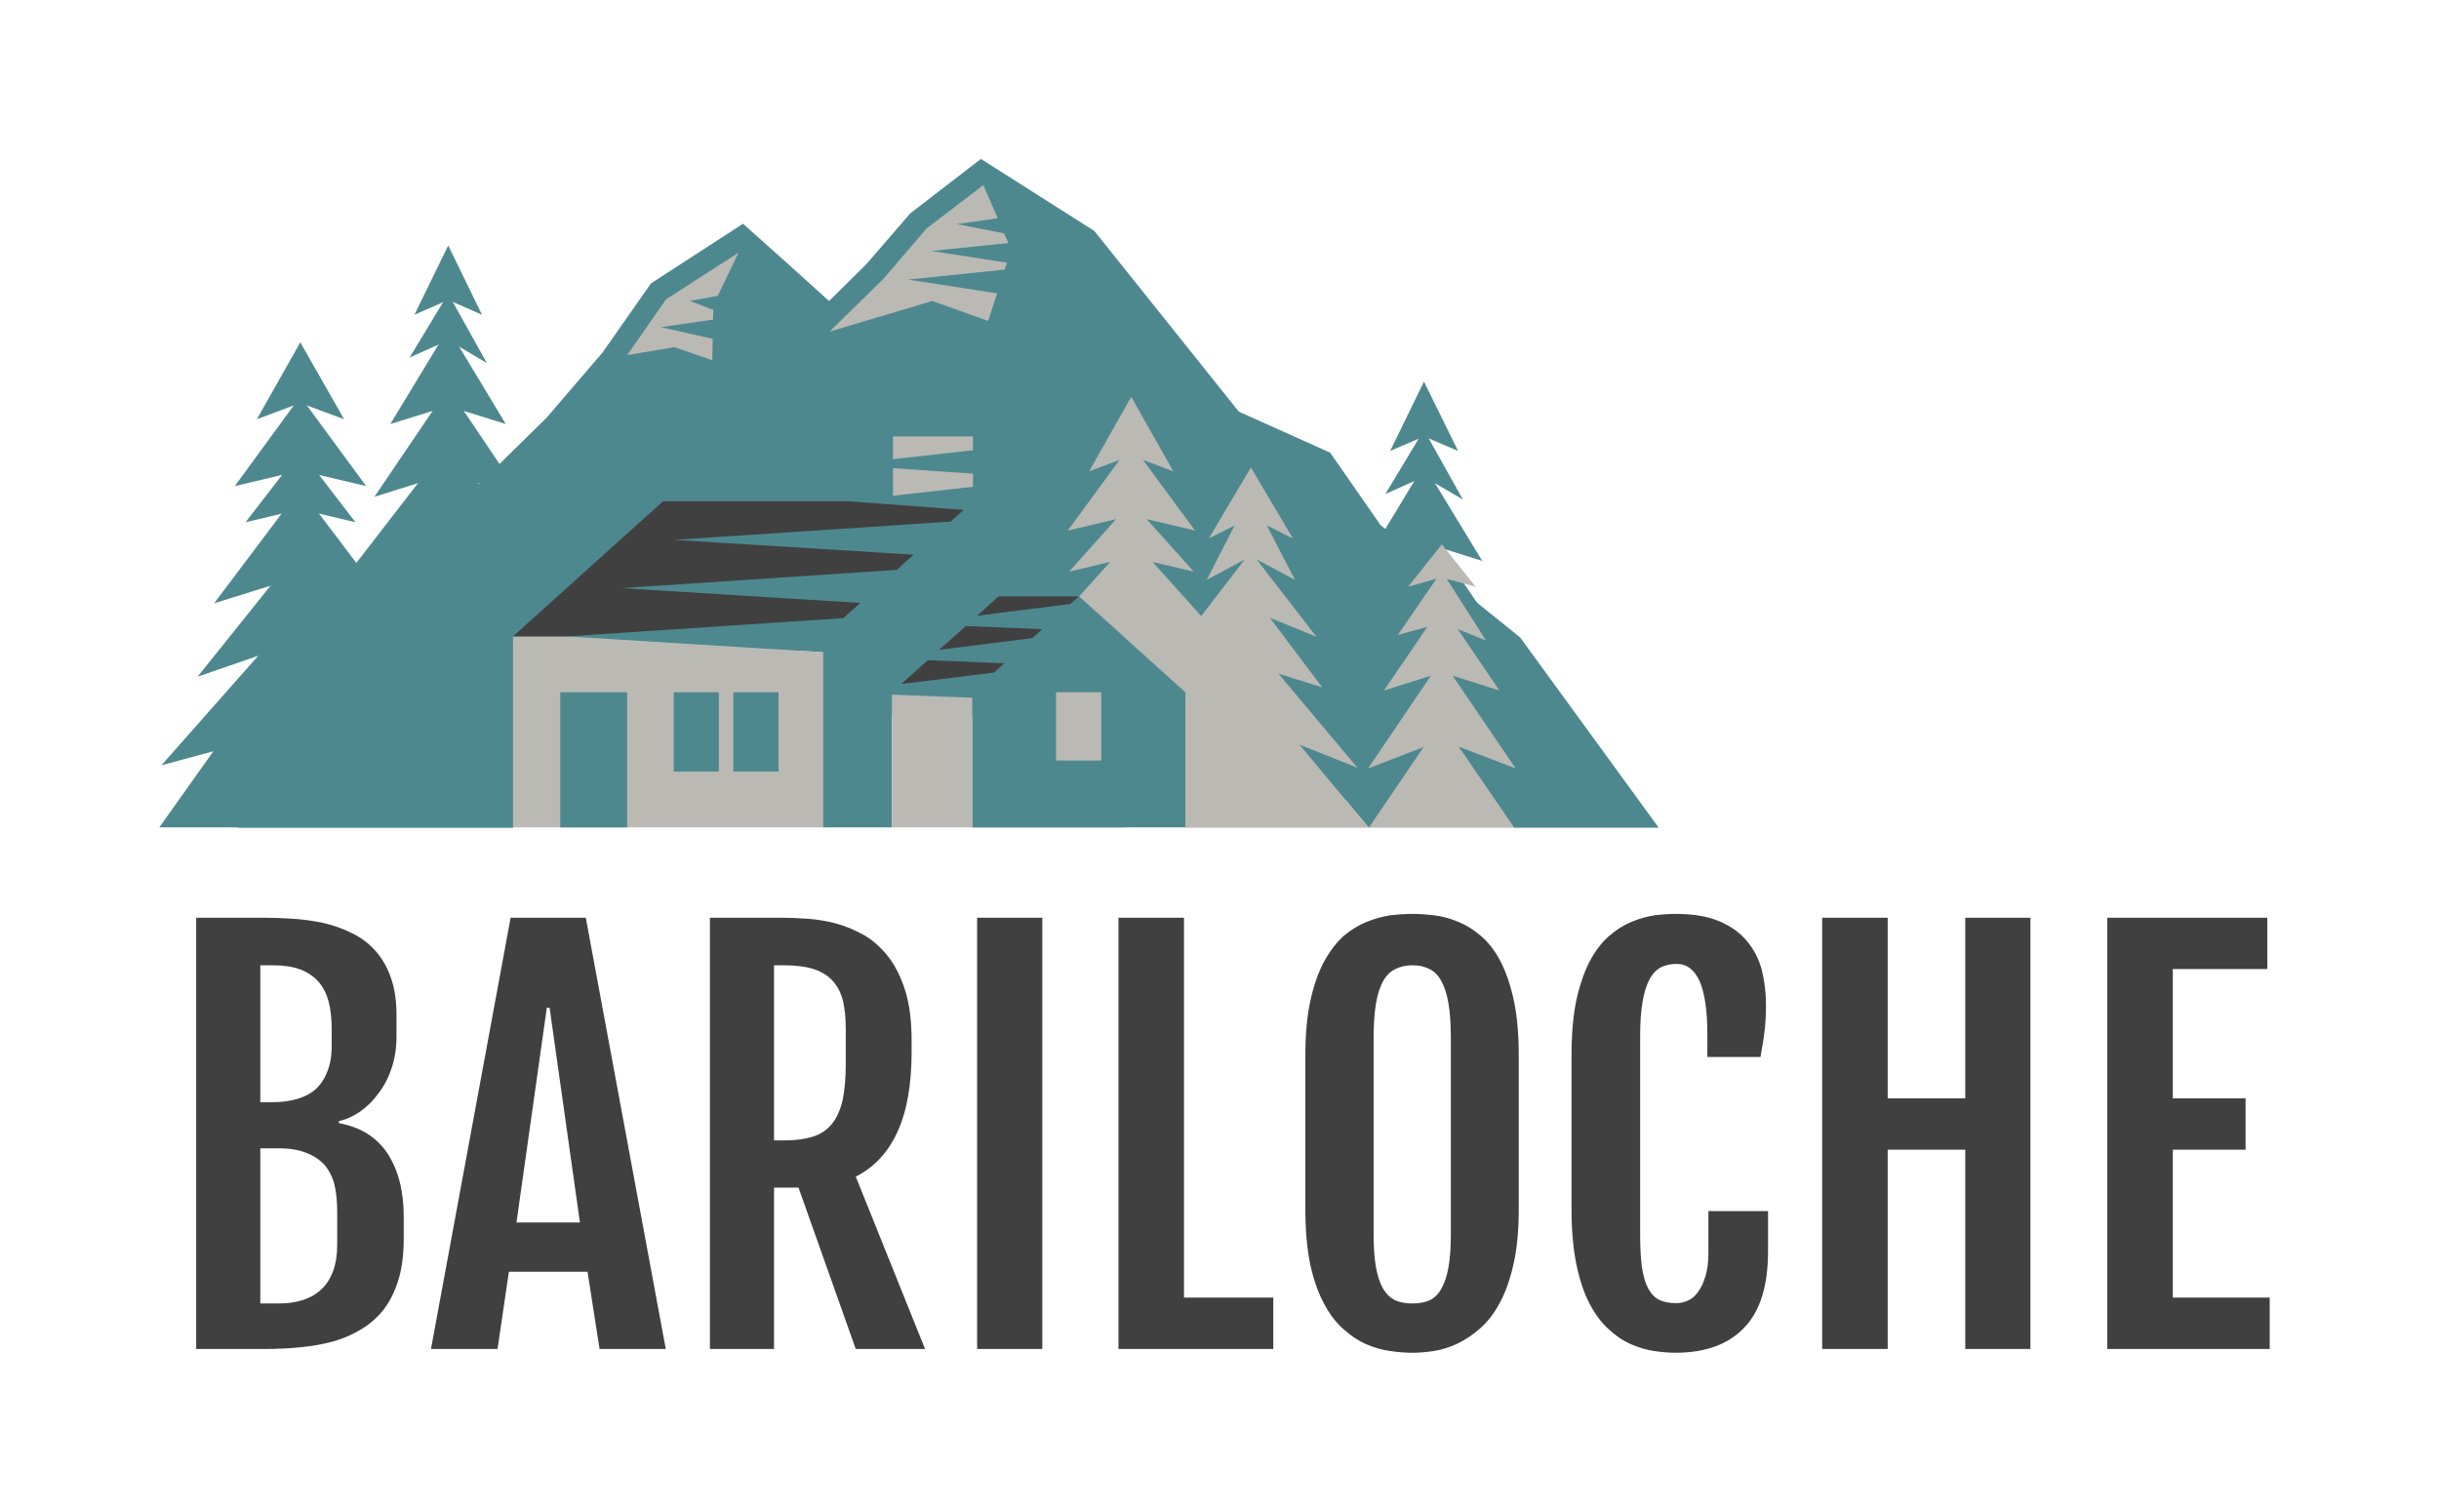 <svg xmlns="http://www.w3.org/2000/svg" version="1.1" xmlns:xlink="http://www.w3.org/1999/xlink" xmlns:svgjs="http://svgjs.dev/svgjs" viewBox="0 0 7.074 4.386"><g transform="matrix(1,0,0,1,0.462,2.651)"><rect width="7.074" height="7.074" x="-0.462" y="-3.995" fill="#ffffff"></rect><g><path d=" M 0.107 0.011 L 0.299 0.011 Q 0.341 0.011 0.387 0.014 Q 0.432 0.017 0.475 0.026 Q 0.519 0.036 0.557 0.055 Q 0.596 0.073 0.625 0.105 Q 0.654 0.136 0.671 0.183 Q 0.688 0.229 0.688 0.294 L 0.688 0.355 Q 0.688 0.405 0.674 0.447 Q 0.66 0.489 0.636 0.52 Q 0.613 0.552 0.583 0.573 Q 0.553 0.594 0.521 0.601 L 0.521 0.607 Q 0.615 0.624 0.662 0.695 Q 0.709 0.767 0.709 0.878 L 0.709 0.942 Q 0.709 1.01 0.694 1.06 Q 0.679 1.11 0.652 1.146 Q 0.625 1.181 0.587 1.204 Q 0.55 1.227 0.505 1.24 Q 0.461 1.252 0.41 1.257 Q 0.36 1.262 0.306 1.262 L 0.107 1.262 L 0.107 0.011 M 0.33 0.546 Q 0.368 0.546 0.399 0.537 Q 0.431 0.528 0.453 0.509 Q 0.475 0.489 0.487 0.458 Q 0.5 0.427 0.5 0.383 L 0.5 0.332 Q 0.5 0.288 0.491 0.254 Q 0.482 0.22 0.462 0.197 Q 0.442 0.174 0.409 0.161 Q 0.376 0.149 0.33 0.149 L 0.293 0.149 L 0.293 0.546 L 0.33 0.546 M 0.347 1.13 Q 0.385 1.13 0.416 1.12 Q 0.448 1.11 0.47 1.089 Q 0.492 1.069 0.504 1.036 Q 0.516 1.004 0.516 0.96 L 0.516 0.863 Q 0.516 0.819 0.508 0.785 Q 0.499 0.751 0.479 0.728 Q 0.458 0.705 0.426 0.693 Q 0.394 0.68 0.347 0.68 L 0.293 0.68 L 0.293 1.13 L 0.347 1.13 M 1.019 0.011 L 1.237 0.011 L 1.469 1.262 L 1.277 1.262 L 1.242 1.038 L 1.014 1.038 L 0.981 1.262 L 0.788 1.262 L 1.019 0.011 M 1.22 0.895 L 1.132 0.272 L 1.124 0.272 L 1.036 0.895 L 1.22 0.895 M 1.597 0.011 L 1.802 0.011 Q 1.838 0.011 1.88 0.014 Q 1.922 0.017 1.964 0.028 Q 2.006 0.04 2.045 0.062 Q 2.084 0.085 2.115 0.125 Q 2.145 0.164 2.164 0.224 Q 2.182 0.283 2.182 0.368 L 2.182 0.4 Q 2.182 0.543 2.141 0.632 Q 2.1 0.722 2.02 0.762 L 2.221 1.262 L 2.02 1.262 L 1.854 0.794 L 1.783 0.794 L 1.783 1.262 L 1.597 1.262 L 1.597 0.011 M 1.811 0.657 Q 1.861 0.657 1.896 0.646 Q 1.93 0.635 1.951 0.609 Q 1.972 0.583 1.982 0.54 Q 1.991 0.497 1.991 0.434 L 1.991 0.335 Q 1.991 0.287 1.983 0.252 Q 1.974 0.217 1.953 0.194 Q 1.932 0.171 1.898 0.16 Q 1.863 0.149 1.811 0.149 L 1.783 0.149 L 1.783 0.657 L 1.811 0.657 M 2.372 0.011 L 2.561 0.011 L 2.561 1.262 L 2.372 1.262 L 2.372 0.011 M 2.782 0.011 L 2.972 0.011 L 2.972 1.113 L 3.231 1.113 L 3.231 1.262 L 2.782 1.262 L 2.782 0.011 M 3.635 1.273 Q 3.605 1.273 3.57 1.268 Q 3.535 1.263 3.5 1.248 Q 3.466 1.233 3.434 1.204 Q 3.402 1.176 3.378 1.13 Q 3.353 1.084 3.338 1.016 Q 3.324 0.948 3.324 0.855 L 3.324 0.412 Q 3.324 0.317 3.339 0.25 Q 3.354 0.183 3.379 0.137 Q 3.404 0.092 3.435 0.064 Q 3.467 0.037 3.502 0.023 Q 3.537 0.009 3.571 0.004 Q 3.606 0 3.635 0 Q 3.663 0 3.697 0.004 Q 3.731 0.008 3.765 0.022 Q 3.799 0.035 3.831 0.062 Q 3.864 0.089 3.888 0.134 Q 3.913 0.18 3.928 0.248 Q 3.943 0.316 3.943 0.412 L 3.943 0.855 Q 3.943 0.948 3.928 1.015 Q 3.913 1.082 3.888 1.128 Q 3.863 1.175 3.83 1.203 Q 3.798 1.231 3.764 1.247 Q 3.729 1.263 3.696 1.268 Q 3.662 1.273 3.635 1.273 M 3.635 1.13 Q 3.663 1.13 3.684 1.121 Q 3.705 1.111 3.718 1.088 Q 3.732 1.064 3.739 1.026 Q 3.746 0.987 3.746 0.929 L 3.746 0.36 Q 3.746 0.3 3.739 0.259 Q 3.732 0.219 3.718 0.194 Q 3.705 0.17 3.684 0.16 Q 3.663 0.149 3.635 0.149 Q 3.606 0.149 3.585 0.16 Q 3.564 0.17 3.55 0.194 Q 3.536 0.219 3.529 0.259 Q 3.522 0.3 3.522 0.36 L 3.522 0.929 Q 3.522 0.987 3.529 1.026 Q 3.536 1.064 3.55 1.088 Q 3.564 1.111 3.585 1.121 Q 3.606 1.13 3.635 1.13 M 4.4 1.273 Q 4.37 1.273 4.336 1.268 Q 4.302 1.263 4.268 1.248 Q 4.234 1.233 4.203 1.204 Q 4.172 1.176 4.148 1.13 Q 4.124 1.084 4.11 1.016 Q 4.096 0.948 4.096 0.855 L 4.096 0.412 Q 4.096 0.317 4.11 0.25 Q 4.125 0.183 4.149 0.137 Q 4.173 0.092 4.205 0.064 Q 4.236 0.037 4.27 0.023 Q 4.304 0.009 4.337 0.004 Q 4.37 0 4.399 0 Q 4.474 0 4.524 0.021 Q 4.574 0.042 4.604 0.078 Q 4.635 0.114 4.648 0.163 Q 4.66 0.211 4.66 0.265 Q 4.66 0.305 4.656 0.339 Q 4.652 0.374 4.644 0.415 L 4.49 0.415 L 4.49 0.351 Q 4.49 0.248 4.468 0.196 Q 4.445 0.145 4.401 0.145 Q 4.375 0.145 4.355 0.155 Q 4.335 0.166 4.322 0.19 Q 4.309 0.215 4.302 0.255 Q 4.295 0.295 4.295 0.355 L 4.295 0.927 Q 4.295 0.985 4.3 1.024 Q 4.306 1.063 4.318 1.086 Q 4.331 1.11 4.351 1.12 Q 4.371 1.129 4.4 1.129 Q 4.418 1.129 4.435 1.121 Q 4.452 1.113 4.464 1.095 Q 4.477 1.077 4.485 1.049 Q 4.493 1.022 4.493 0.984 L 4.493 0.862 L 4.666 0.862 L 4.666 0.978 Q 4.666 1.129 4.597 1.2 Q 4.529 1.272 4.4 1.273 M 4.823 0.011 L 5.013 0.011 L 5.013 0.535 L 5.238 0.535 L 5.238 0.011 L 5.427 0.011 L 5.427 1.262 L 5.238 1.262 L 5.238 0.684 L 5.013 0.684 L 5.013 1.262 L 4.823 1.262 L 4.823 0.011 M 5.65 0.011 L 6.114 0.011 L 6.114 0.16 L 5.84 0.16 L 5.84 0.535 L 6.051 0.535 L 6.051 0.684 L 5.84 0.684 L 5.84 1.113 L 6.121 1.113 L 6.121 1.262 L 5.65 1.262 L 5.65 0.011" fill="#404040" fill-rule="nonzero"></path></g><g></g><g clip-path="url(#SvgjsClipPath1002)"><g clip-path="url(#SvgjsClipPath1000b58944e7-ef08-4b14-97e9-2bb98765d279)"><path d=" M 1.426 -1.829 L 1.286 -1.629 L 1.123 -1.439 L 0.897 -1.217 L 0.505 -0.899 L 0.218 -0.558 L 0 -0.251 L 1.026 -0.251 L 1.026 -0.765 L 2.976 -0.765 L 2.071 -1.663 L 1.906 -1.637 L 1.96 -1.762 L 1.917 -1.801 L 1.815 -1.893 L 1.693 -2.002 Z" fill="#4e888f" transform="matrix(1,0,0,1,0,0)" fill-rule="nonzero"></path></g><g clip-path="url(#SvgjsClipPath1000b58944e7-ef08-4b14-97e9-2bb98765d279)"><path d=" M 1.62 -1.793 L 1.68 -1.918 L 1.47 -1.783 L 1.357 -1.621 L 1.494 -1.644 L 1.604 -1.606 L 1.605 -1.668 L 1.455 -1.702 L 1.606 -1.724 L 1.607 -1.752 L 1.539 -1.778 Z" fill="#bab9b4" transform="matrix(1,0,0,1,0,0)" fill-rule="nonzero"></path></g><g clip-path="url(#SvgjsClipPath1000b58944e7-ef08-4b14-97e9-2bb98765d279)"><path d=" M 0.536 -1.435 L 0.409 -1.658 L 0.283 -1.435 L 0.409 -1.482 Z" fill="#4e888f" transform="matrix(1,0,0,1,0,0)" fill-rule="nonzero"></path></g><g clip-path="url(#SvgjsClipPath1000b58944e7-ef08-4b14-97e9-2bb98765d279)"><path d=" M 0.6 -1.241 L 0.409 -1.501 L 0.219 -1.241 L 0.409 -1.286 Z" fill="#4e888f" transform="matrix(1,0,0,1,0,0)" fill-rule="nonzero"></path></g><g clip-path="url(#SvgjsClipPath1000b58944e7-ef08-4b14-97e9-2bb98765d279)"><path d=" M 0.569 -1.136 L 0.41 -1.343 L 0.25 -1.136 L 0.41 -1.174 Z" fill="#4e888f" transform="matrix(1,0,0,1,0,0)" fill-rule="nonzero"></path></g><g clip-path="url(#SvgjsClipPath1000b58944e7-ef08-4b14-97e9-2bb98765d279)"><path d=" M 0.708 -0.688 L 0.409 -1.06 L 0.111 -0.688 L 0.409 -0.791 Z" fill="#4e888f" transform="matrix(1,0,0,1,0,0)" fill-rule="nonzero"></path></g><g clip-path="url(#SvgjsClipPath1000b58944e7-ef08-4b14-97e9-2bb98765d279)"><path d=" M 0.006 -0.431 L 0.409 -0.54 L 0.813 -0.431 L 0.409 -0.887 Z" fill="#4e888f" transform="matrix(1,0,0,1,0,0)" fill-rule="nonzero"></path></g><g clip-path="url(#SvgjsClipPath1000b58944e7-ef08-4b14-97e9-2bb98765d279)"><path d=" M 0.66 -0.901 L 0.409 -1.233 L 0.159 -0.901 L 0.409 -0.979 Z" fill="#4e888f" transform="matrix(1,0,0,1,0,0)" fill-rule="nonzero"></path></g><g clip-path="url(#SvgjsClipPath1000b58944e7-ef08-4b14-97e9-2bb98765d279)"><path d=" M 0.936 -1.738 L 0.838 -1.939 L 0.74 -1.738 L 0.838 -1.781 Z" fill="#4e888f" transform="matrix(1,0,0,1,0,0)" fill-rule="nonzero"></path></g><g clip-path="url(#SvgjsClipPath1000b58944e7-ef08-4b14-97e9-2bb98765d279)"><path d=" M 0.95 -1.598 L 0.838 -1.799 L 0.726 -1.614 L 0.838 -1.664 Z" fill="#4e888f" transform="matrix(1,0,0,1,0,0)" fill-rule="nonzero"></path></g><g clip-path="url(#SvgjsClipPath1000b58944e7-ef08-4b14-97e9-2bb98765d279)"><path d=" M 1.005 -1.421 L 0.838 -1.698 L 0.67 -1.421 L 0.838 -1.473 Z" fill="#4e888f" transform="matrix(1,0,0,1,0,0)" fill-rule="nonzero"></path></g><g clip-path="url(#SvgjsClipPath1000b58944e7-ef08-4b14-97e9-2bb98765d279)"><path d=" M 1.109 -1.011 L 0.838 -1.363 L 0.566 -1.011 L 0.838 -1.119 Z" fill="#4e888f" transform="matrix(1,0,0,1,0,0)" fill-rule="nonzero"></path></g><g clip-path="url(#SvgjsClipPath1000b58944e7-ef08-4b14-97e9-2bb98765d279)"><path d=" M 1.051 -1.21 L 0.838 -1.526 L 0.624 -1.21 L 0.838 -1.277 Z" fill="#4e888f" transform="matrix(1,0,0,1,0,0)" fill-rule="nonzero"></path></g><g clip-path="url(#a98524a6a-4b5a-430c-b7b1-5a2b6c99f06eb58944e7-ef08-4b14-97e9-2bb98765d279)"><path d=" M 0.804 -1.221 L 0.566 -1.011 L 0.409 -1.121 C 0.409 -1.121 0.436 -0.774 0.457 -0.774 C 0.478 -0.774 0.876 -0.966 0.876 -0.966 Z" fill="#4e888f" transform="matrix(1,0,0,1,0,0)" fill-rule="nonzero"></path></g><g clip-path="url(#SvgjsClipPath1000b58944e7-ef08-4b14-97e9-2bb98765d279)"><path d=" M 3.767 -1.343 L 3.668 -1.544 L 3.57 -1.343 L 3.668 -1.385 Z" fill="#4e888f" transform="matrix(1,0,0,1,0,0)" fill-rule="nonzero"></path></g><g clip-path="url(#SvgjsClipPath1000b58944e7-ef08-4b14-97e9-2bb98765d279)"><path d=" M 3.781 -1.202 L 3.668 -1.404 L 3.556 -1.218 L 3.668 -1.268 Z" fill="#4e888f" transform="matrix(1,0,0,1,0,0)" fill-rule="nonzero"></path></g><g clip-path="url(#SvgjsClipPath1000b58944e7-ef08-4b14-97e9-2bb98765d279)"><path d=" M 3.837 -1.024 L 3.668 -1.302 L 3.5 -1.024 L 3.668 -1.077 Z" fill="#4e888f" transform="matrix(1,0,0,1,0,0)" fill-rule="nonzero"></path></g><g clip-path="url(#SvgjsClipPath1000b58944e7-ef08-4b14-97e9-2bb98765d279)"><path d=" M 3.941 -0.613 L 3.668 -0.966 L 3.396 -0.613 L 3.668 -0.721 Z" fill="#4e888f" transform="matrix(1,0,0,1,0,0)" fill-rule="nonzero"></path></g><g clip-path="url(#SvgjsClipPath1000b58944e7-ef08-4b14-97e9-2bb98765d279)"><path d=" M 3.883 -0.813 L 3.668 -1.129 L 3.454 -0.813 L 3.668 -0.88 Z" fill="#4e888f" transform="matrix(1,0,0,1,0,0)" fill-rule="nonzero"></path></g><g clip-path="url(#SvgjsClipPath1000b58944e7-ef08-4b14-97e9-2bb98765d279)"><path d=" M 2.383 -2.19 L 2.178 -2.032 L 2.051 -1.885 L 1.8 -1.637 L 0.227 -0.25 L 1.026 -0.25 L 1.026 -0.765 L 2.976 -0.765 L 2.976 -0.329 L 3.442 -0.329 L 3.508 -0.25 L 3.667 -0.312 L 3.769 -0.314 L 3.93 -0.25 L 4.349 -0.25 L 3.947 -0.802 L 3.542 -1.128 L 3.396 -1.338 L 3.131 -1.457 L 2.712 -1.981 Z" fill="#4e888f" transform="matrix(1,0,0,1,0,0)" fill-rule="nonzero"></path></g><g clip-path="url(#SvgjsClipPath1000b58944e7-ef08-4b14-97e9-2bb98765d279)"><path d=" M 2.432 -2.018 L 2.39 -2.114 L 2.225 -1.988 L 2.101 -1.843 L 1.944 -1.689 L 2.242 -1.778 L 2.404 -1.72 L 2.43 -1.8 L 2.172 -1.84 L 2.452 -1.869 L 2.459 -1.889 L 2.239 -1.923 L 2.463 -1.946 L 2.45 -1.974 L 2.314 -2.001 Z" fill="#bab9b4" transform="matrix(1,0,0,1,0,0)" fill-rule="nonzero"></path></g><g clip-path="url(#SvgjsClipPath1000b58944e7-ef08-4b14-97e9-2bb98765d279)"><path d=" M 2.697 -1.284 L 2.785 -1.317 L 2.635 -1.112 L 2.775 -1.145 L 2.639 -0.993 L 2.758 -1.021 L 2.667 -0.92 L 2.976 -0.585 L 2.976 -0.25 L 3.93 -0.25 L 3.769 -0.485 L 3.934 -0.422 L 3.751 -0.691 L 3.887 -0.648 L 3.766 -0.826 L 3.848 -0.793 L 3.734 -0.972 L 3.818 -0.949 L 3.72 -1.072 L 3.622 -0.949 L 3.704 -0.972 L 3.592 -0.809 L 3.678 -0.833 L 3.552 -0.648 L 3.688 -0.691 L 3.506 -0.422 L 3.667 -0.484 L 3.508 -0.25 L 3.307 -0.491 L 3.475 -0.424 L 3.246 -0.697 L 3.373 -0.657 L 3.221 -0.859 L 3.356 -0.804 L 3.183 -1.028 L 3.294 -0.969 L 3.212 -1.127 L 3.288 -1.089 L 3.166 -1.295 L 3.044 -1.089 L 3.119 -1.127 L 3.038 -0.969 L 3.148 -1.028 L 3.022 -0.864 L 2.881 -1.021 L 3 -0.993 L 2.864 -1.145 L 3.004 -1.112 L 2.853 -1.317 L 2.941 -1.284 L 2.819 -1.5 Z" fill="#bab9b4" transform="matrix(1,0,0,1,0,0)" fill-rule="nonzero"></path></g><g clip-path="url(#SvgjsClipPath1000b58944e7-ef08-4b14-97e9-2bb98765d279)"><path d=" M 2.295 -1.138 L 1.493 -1.085 L 2.188 -1.042 Z M 2.139 -0.998 L 1.341 -0.945 L 2.033 -0.902 Z M 1.984 -0.858 L 1.183 -0.805 L 1.941 -0.758 L 2 -0.805 L 1.925 -0.805 Z" fill="#4e888f" transform="matrix(1,0,0,1,0,0)" fill-rule="nonzero"></path></g><g clip-path="url(#SvgjsClipPath1000b58944e7-ef08-4b14-97e9-2bb98765d279)"><path d=" M 1.026 -0.805 L 1.026 -0.251 L 1.925 -0.251 L 1.925 -0.759 L 1.183 -0.805 Z" fill="#bab9b4" transform="matrix(1,0,0,1,0,0)" fill-rule="nonzero"></path></g><g clip-path="url(#SvgjsClipPath1000b58944e7-ef08-4b14-97e9-2bb98765d279)"><path d=" M 1.925 -0.805 L 1.925 -0.251 L 2.125 -0.251 L 2.125 -0.579 L 2.358 -0.57 L 2.358 -0.251 L 2.796 -0.251 L 2.796 -0.805 L 2.36 -1.197 Z" fill="#4e888f" transform="matrix(1,0,0,1,0,0)" fill-rule="nonzero"></path></g><g clip-path="url(#SvgjsClipPath1000b58944e7-ef08-4b14-97e9-2bb98765d279)"><path d=" M 2.125 -0.643 L 2.125 -0.635 L 2.358 -0.622 L 2.358 -0.643 L 2.667 -0.921 L 2.434 -0.921 Z" fill="#4e888f" transform="matrix(1,0,0,1,0,0)" fill-rule="nonzero"></path></g><g clip-path="url(#SvgjsClipPath1000b58944e7-ef08-4b14-97e9-2bb98765d279)"><path d=" M 2.358 -0.643 L 2.358 -0.251 L 2.976 -0.251 L 2.976 -0.643 L 2.667 -0.921 Z" fill="#4e888f" transform="matrix(1,0,0,1,0,0)" fill-rule="nonzero"></path></g><g clip-path="url(#SvgjsClipPath1000b58944e7-ef08-4b14-97e9-2bb98765d279)"><path d=" M 2.295 -1.138 L 2.333 -1.172 L 1.998 -1.197 L 1.461 -1.197 L 1.026 -0.805 L 1.183 -0.805 L 1.183 -0.805 L 1.984 -0.858 L 2.033 -0.902 L 1.341 -0.945 L 2.139 -0.998 L 2.188 -1.042 L 1.493 -1.085 Z" fill="#404040" transform="matrix(1,0,0,1,0,0)" fill-rule="nonzero"></path></g><g clip-path="url(#SvgjsClipPath1000b58944e7-ef08-4b14-97e9-2bb98765d279)"><path d=" M 2.667 -0.921 L 2.434 -0.921 L 2.372 -0.865 L 2.642 -0.899 Z M 2.561 -0.826 L 2.339 -0.835 L 2.262 -0.766 L 2.532 -0.8 Z M 2.451 -0.727 L 2.229 -0.736 L 2.152 -0.667 L 2.421 -0.7 Z" fill="#404040" transform="matrix(1,0,0,1,0,0)" fill-rule="nonzero"></path></g><g clip-path="url(#SvgjsClipPath1000b58944e7-ef08-4b14-97e9-2bb98765d279)"><path d=" M 2.125 -0.251 L 2.358 -0.251 L 2.358 -0.627 L 2.125 -0.636 Z" fill="#bab9b4" transform="matrix(1,0,0,1,0,0)" fill-rule="nonzero"></path></g><g clip-path="url(#SvgjsClipPath1000b58944e7-ef08-4b14-97e9-2bb98765d279)"><path d=" M 1.665 -0.413 L 1.796 -0.413 L 1.796 -0.643 L 1.665 -0.643 Z M 1.492 -0.413 L 1.623 -0.413 L 1.623 -0.643 L 1.492 -0.643 Z M 1.163 -0.251 L 1.357 -0.251 L 1.357 -0.643 L 1.163 -0.643 Z" fill="#4e888f" transform="matrix(1,0,0,1,0,0)" fill-rule="nonzero"></path></g><g clip-path="url(#SvgjsClipPath1000b58944e7-ef08-4b14-97e9-2bb98765d279)"><path d=" M 2.732 -0.445 L 2.601 -0.445 L 2.601 -0.643 L 2.732 -0.643 Z" fill="#bab9b4" transform="matrix(1,0,0,1,0,0)" fill-rule="nonzero"></path></g><g clip-path="url(#SvgjsClipPath1000b58944e7-ef08-4b14-97e9-2bb98765d279)"><path d=" M 2.36 -1.345 L 2.36 -1.385 L 2.128 -1.385 L 2.128 -1.319 Z M 2.128 -1.293 L 2.128 -1.213 L 2.36 -1.239 L 2.36 -1.277 Z" fill="#bab9b4" transform="matrix(1,0,0,1,0,0)" fill-rule="nonzero"></path></g></g></g><defs><clipPath id="SvgjsClipPath1002"><path d=" M 0 -2.19 h 4.349 v 1.94 h -4.349 Z"></path></clipPath><clipPath id="SvgjsClipPath1000b58944e7-ef08-4b14-97e9-2bb98765d279"><path d=" M 0 -2.19 L 4.349 -2.19 L 4.349 -0.25 L 0 -0.25 Z"></path></clipPath><clipPath id="a98524a6a-4b5a-430c-b7b1-5a2b6c99f06eb58944e7-ef08-4b14-97e9-2bb98765d279"><path d=" M 3.7549675694713417e-7 -0.25 L 4.349 -0.25 L 4.349 -2.19 L 3.7549675694713417e-7 -2.19 Z"></path></clipPath></defs></svg>